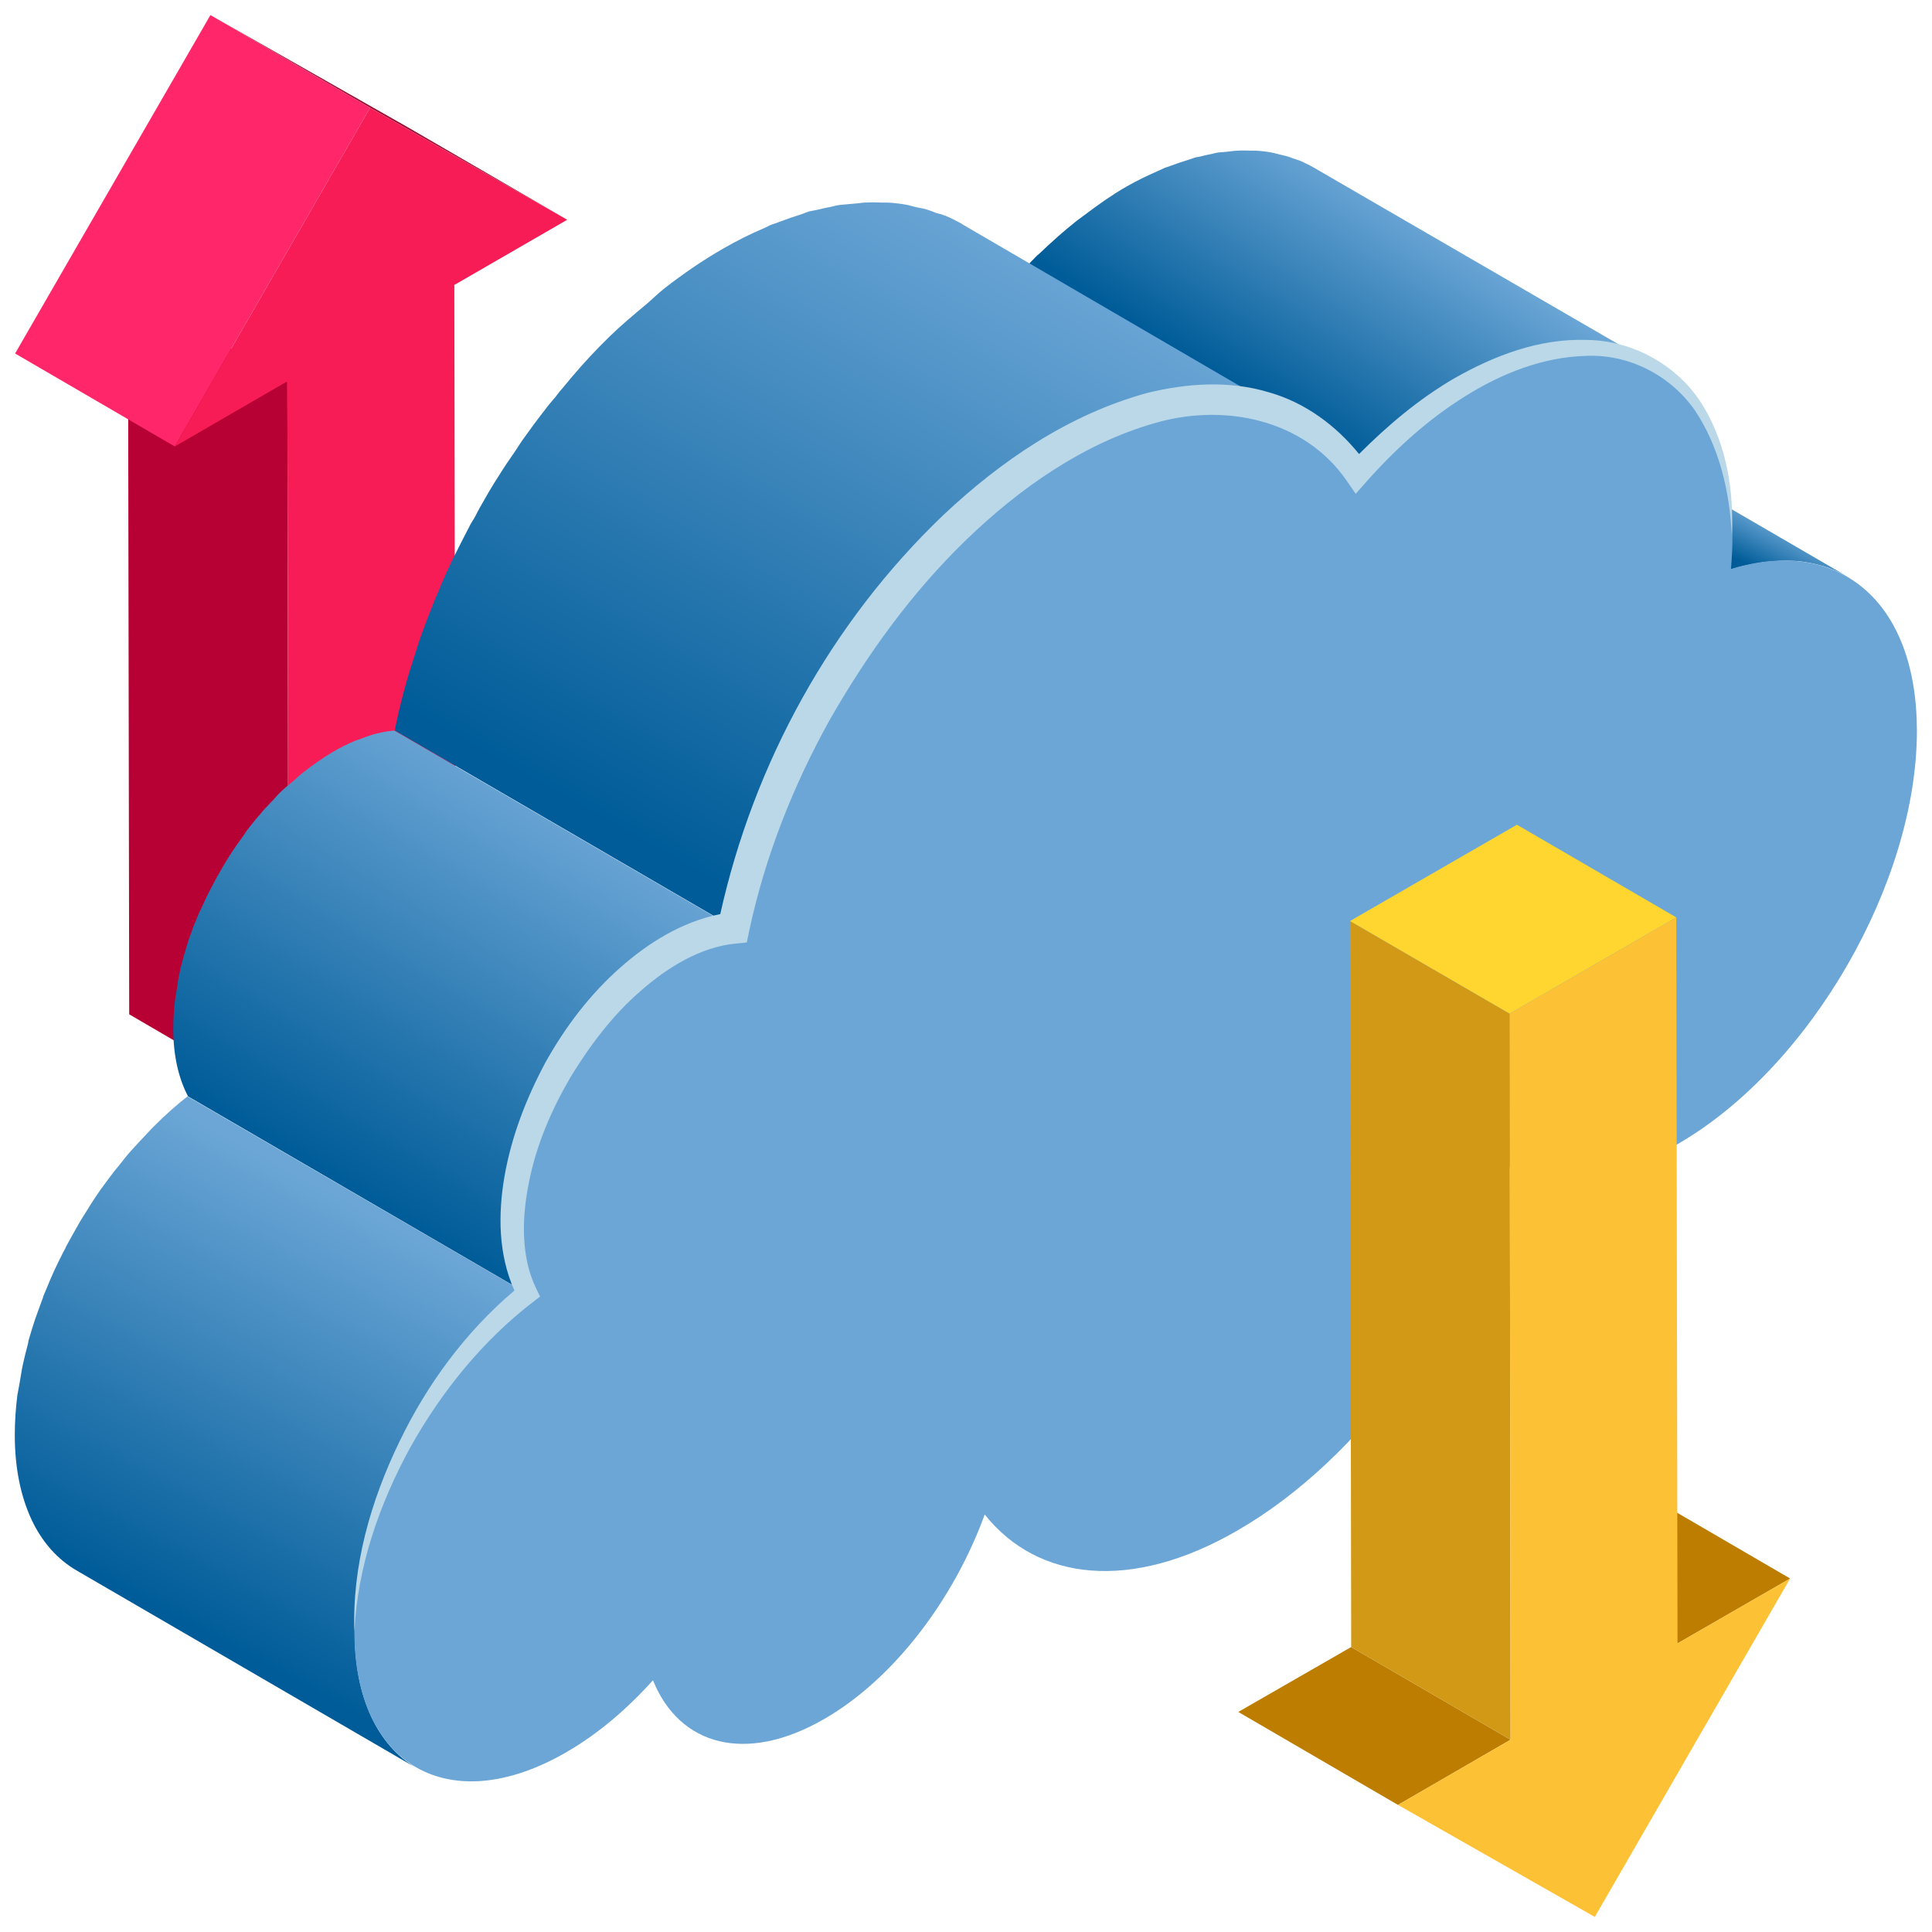 <svg id="Layer_1" enable-background="new 0 0 64 64" viewBox="0 0 64 64" xmlns="http://www.w3.org/2000/svg" xmlns:xlink="http://www.w3.org/1999/xlink"><linearGradient id="lg1"><stop offset="0" stop-color="#6ba6d6"/><stop offset="1" stop-color="#005c98"/></linearGradient><linearGradient id="SVGID_1_" gradientUnits="userSpaceOnUse" x1="54.034" x2="53.297" xlink:href="#lg1" y1="14.922" y2="16.397"/><linearGradient id="SVGID_2_" gradientUnits="userSpaceOnUse" x1="46.591" x2="42.361" xlink:href="#lg1" y1="6.938" y2="13.663"/><linearGradient id="SVGID_3_" gradientUnits="userSpaceOnUse" x1="13.023" x2="5.973" xlink:href="#lg1" y1="40.542" y2="53.666"/><linearGradient id="SVGID_4_" gradientUnits="userSpaceOnUse" x1="33.837" x2="22.232" xlink:href="#lg1" y1="7.71" y2="28.426"/><linearGradient id="SVGID_5_" gradientUnits="userSpaceOnUse" x1="18.113" x2="10.629" xlink:href="#lg1" y1="26.28" y2="38.752"/><g><g><path d="m9.56 36.68-5.28-3.08-.04-24.04 5.28 3.07z" fill="#b70034"/><path d="m12.26 3.57-5.29-3.07 6.53 3.71 5.29 3.07z" fill="#991135"/><path d="m5.79 14.79-5.29-3.08 6.47-11.21 5.29 3.07z" fill="#ff276a"/><path d="m12.26 3.57 6.53 3.71-3.74 2.16.04 24.04-5.53 3.2-.04-24.05-3.73 2.16z" fill="#f71c55"/></g><g><path d="m58.51 18.61c.31-.03.62-.05.91-.03h.04c.31.02.61.08.89.16.01 0 .02.01.04.01.28.09.55.2.81.35l-11.25-6.54c-.01-.01-.03-.02-.04-.02-.13-.07-.26-.14-.4-.2-.12-.05-.24-.09-.36-.13-.01 0-.02-.01-.04-.01-.01 0-.01-.01-.02-.01-.15-.04-.29-.08-.45-.1-.14-.02-.28-.04-.42-.05-.01 0-.03 0-.04 0s-.01 0-.02 0c-.17-.01-.35-.01-.53 0-.12.01-.24.02-.36.04-.05.01-.09.01-.14.01-.03 0-.06 0-.1.01-.23.04-.47.09-.71.15-.07.02-.15.04-.23.07l11.25 6.54c.35-.11.7-.18 1.03-.23.05-.02.09-.02.14-.02z" fill="url(#SVGID_1_)"/><path d="m50.62 11.82c.13-.04.26-.08.39-.11.12-.03.24-.05.36-.08.16-.03.31-.05.47-.07.09-.01.18-.02.26-.03.19-.01.38-.02.57-.01h.13c.22.01.44.04.65.08.05.01.1.02.16.04.17.04.33.08.49.14.05.02.1.03.15.05.2.08.39.17.58.28l-.01-.01s.01 0 .01.01l-11.26-6.53c-.02-.01-.03-.02-.05-.03-.14-.08-.29-.15-.44-.22-.03-.01-.06-.02-.09-.03-.05-.02-.1-.04-.15-.05-.08-.03-.15-.06-.23-.08s-.17-.04-.25-.06c-.05-.01-.1-.03-.16-.04-.03-.01-.06-.01-.09-.02-.16-.03-.34-.05-.52-.06-.01 0-.02 0-.03 0-.04 0-.08 0-.13 0-.14 0-.28-.01-.42 0-.05 0-.1.01-.14.01-.09.01-.18.02-.26.03s-.16.01-.25.02c-.07.01-.15.03-.22.05-.12.02-.24.05-.36.08-.07.02-.13.02-.2.04-.06.02-.13.05-.2.07-.2.06-.41.13-.62.21-.07.03-.14.04-.22.08-.04.02-.08.04-.13.06-.36.16-.73.33-1.11.55-.47.27-.92.59-1.37.93-.09.07-.18.13-.27.2-.43.34-.84.71-1.25 1.1-.03.02-.05.04-.08.07-.21.21-.41.42-.61.64l11.25 6.54c.22-.24.46-.48.69-.71.4-.39.82-.76 1.25-1.1.09-.07.18-.14.27-.2.45-.34.9-.66 1.37-.93.38-.22.74-.39 1.11-.55.12-.05.23-.09.35-.14.2-.08.41-.16.61-.22z" fill="url(#SVGID_2_)"/><path d="m11.75 54.07c0-.47.04-.96.1-1.45.01-.07.02-.14.04-.21.07-.44.16-.88.28-1.33.01-.03.01-.06.02-.09.14-.5.3-1 .5-1.5.01-.02.02-.05.03-.07.19-.48.4-.95.64-1.41.02-.04.04-.07.06-.11.25-.47.51-.94.8-1.39.01-.02.02-.03.03-.05.28-.44.59-.86.91-1.26.04-.05.08-.1.12-.15.28-.35.58-.68.89-1 .05-.06.11-.12.16-.17.37-.37.75-.71 1.14-1.02l-11.26-6.54c-.37.29-.73.61-1.08.96-.02.02-.04.04-.06.06-.05.05-.11.11-.16.17-.18.19-.37.39-.55.59-.12.13-.23.27-.34.41-.04.05-.08.1-.12.15-.03.04-.07.08-.1.12-.16.21-.32.42-.47.63-.12.17-.23.34-.34.51-.01.02-.02.03-.03.05s-.02.03-.03.05c-.12.19-.25.39-.36.59-.11.19-.22.39-.33.59-.03.05-.06.11-.08.16-.02.04-.04.07-.06.11-.05.11-.11.21-.16.32-.1.2-.19.4-.28.61-.07.16-.13.32-.2.48-.01.02-.02.05-.03.07 0 .03-.01.05-.02.07-.08.22-.16.44-.24.66-.08.24-.15.47-.22.71-.01.02-.01.04-.01.06-.01.03-.01.06-.02.09-.06.22-.11.43-.16.65-.05.23-.08.46-.12.68-.01.07-.03.14-.04.21 0 .03-.01.07-.02.1-.06.46-.09.91-.09 1.36 0 1.1.2 2.03.55 2.79.35.75.86 1.32 1.49 1.69l11.25 6.54c-1.25-.74-2.03-2.29-2.03-4.49z" fill="url(#SVGID_3_)"/><path d="m25.78 26.06c.01-.02.02-.05.03-.07.32-.75.68-1.48 1.07-2.2.03-.06.06-.11.09-.17.37-.67.77-1.33 1.2-1.97.05-.07.1-.15.15-.22.42-.61.86-1.2 1.32-1.76.08-.1.17-.21.25-.31.49-.59 1-1.15 1.53-1.67.39-.39.81-.73 1.22-1.08.2-.17.39-.36.6-.52.63-.49 1.27-.93 1.93-1.31.48-.28.95-.5 1.42-.71.15-.06.3-.12.44-.18.26-.1.52-.19.78-.27.17-.05.34-.1.5-.14.15-.04.31-.07.46-.1.2-.04.4-.07.6-.09.11-.01.23-.03.34-.03.25-.02.49-.02.73-.01h.15c.29.02.56.05.83.11.07.01.13.03.2.05.21.05.42.11.62.18.06.02.13.04.19.07.26.1.5.22.74.35l-11.24-6.55c-.02-.01-.04-.02-.06-.04-.18-.1-.37-.2-.57-.28-.04-.01-.07-.02-.11-.04-.06-.01-.12-.03-.19-.05-.1-.04-.2-.08-.3-.11s-.21-.05-.32-.07c-.07-.02-.13-.03-.2-.05-.04-.01-.07-.02-.11-.03-.22-.04-.45-.07-.68-.08-.01 0-.03 0-.04 0-.05 0-.1 0-.15 0-.18-.01-.36-.01-.55 0-.06 0-.12.01-.18.02-.11.01-.22.02-.34.03-.11.01-.21.02-.32.03-.09.01-.19.04-.28.06-.15.03-.3.06-.46.1-.08.02-.16.03-.25.05-.08.02-.17.06-.25.09-.26.08-.52.17-.78.27-.09.04-.19.06-.28.1-.05.02-.11.06-.16.08-.47.2-.94.43-1.42.71-.66.38-1.3.82-1.93 1.31-.2.16-.38.34-.58.51-.42.35-.84.7-1.24 1.09-.01.01-.01.01-.02.02-.42.41-.82.84-1.21 1.3-.1.12-.2.24-.3.36-.09.1-.17.2-.25.31-.12.14-.24.28-.35.43-.26.33-.51.67-.75 1.01-.07.1-.14.21-.21.32-.05.07-.1.15-.15.22-.1.14-.2.29-.29.43-.2.31-.4.63-.58.95-.11.19-.22.38-.32.58-.03.06-.06.11-.1.17-.04.07-.08.13-.11.2-.17.32-.33.64-.49.96s-.31.65-.45.98c-.01.02-.01.04-.02.06s-.02.05-.03.07c-.13.29-.25.59-.36.88-.14.36-.27.71-.38 1.07-.03.08-.05.17-.08.25s-.05.17-.08.25c-.07.22-.14.44-.2.66-.12.43-.23.87-.32 1.3-.02.09-.04.17-.05.26l11.25 6.54c.15-.74.35-1.48.57-2.22.03-.08.05-.17.08-.25.21-.75.48-1.48.8-2.21z" fill="url(#SVGID_4_)"/><path d="m35.17 14.78c4.2-2.42 7.85-1.88 9.81.89 1.09-1.18 2.3-2.21 3.57-2.94 4.87-2.81 8.83-.55 8.84 5.04 0 .36-.02.73-.05 1.08 3.52-1.08 6.15 1.01 6.16 5.34.01 5.03-3.53 11.17-7.91 13.7-2.15 1.24-4.1 1.38-5.53.61-1.48 4.94-4.97 9.84-9.07 12.2-3.52 2.04-6.62 1.67-8.37-.53-1.01 2.78-2.99 5.43-5.31 6.77-2.61 1.51-4.81.88-5.68-1.28-.87.97-1.85 1.8-2.88 2.39-3.86 2.23-7 .44-7.01-3.98-.01-3.95 2.46-8.65 5.71-11.21-.31-.58-.48-1.34-.49-2.23-.01-3.38 2.36-7.49 5.3-9.19.71-.41 1.41-.64 2.03-.7 1.27-6.3 5.64-12.94 10.88-15.96z" fill="#6ba6d6"/><path d="m17.1 39.22c.07-.39.15-.77.27-1.16.01-.04.02-.07.03-.11.13-.42.28-.84.46-1.26 0-.01.01-.01.01-.02.18-.42.4-.84.63-1.24.01-.01.01-.03.02-.04.23-.39.48-.77.74-1.14.02-.03.05-.07.07-.1.24-.33.51-.64.78-.94.06-.06.12-.13.17-.19.22-.23.44-.43.67-.63.1-.09.2-.19.31-.27.33-.26.66-.5 1-.69.32-.19.64-.32.95-.44.06-.02.13-.05.19-.07.3-.1.6-.17.88-.2l-11.22-6.52c-.06.01-.12.01-.18.02-.16.02-.32.06-.49.1-.07.02-.14.05-.21.07-.06.02-.13.04-.19.07-.08.03-.15.05-.23.08-.24.1-.48.22-.72.36-.34.2-.68.44-1 .69-.11.08-.2.18-.31.27-.17.14-.33.27-.48.42-.07.07-.13.14-.2.22-.06.06-.12.12-.18.19-.07.07-.14.14-.2.22-.15.17-.29.34-.43.52-.05.06-.1.13-.14.2-.02.03-.05.07-.07.1-.04.06-.09.12-.13.18-.11.15-.21.3-.31.46-.09.15-.19.3-.27.45-.01.01-.02.03-.03.05-.01.01-.01.03-.02.04-.07.12-.14.24-.2.36-.08.15-.16.3-.23.45-.07.14-.13.29-.2.43 0 .01-.01.01-.01.02s0 .01-.01.01c-.07.16-.13.32-.2.48-.06.17-.12.33-.18.5-.03.09-.05.18-.08.26-.01.04-.02.07-.03.11-.02.06-.04.12-.05.17-.06.2-.11.41-.15.61-.03.13-.04.25-.06.37-.01.06-.02.13-.03.19s-.02.12-.03.17c-.05.35-.07.7-.07 1.05 0 .89.18 1.64.49 2.23l11.25 6.54c-.31-.58-.48-1.34-.49-2.23 0-.4.04-.81.1-1.22-.01-.07 0-.13.01-.19z" fill="url(#SVGID_5_)"/><path d="m56.42 13.45c-.79-1.31-2.3-2.18-3.87-2.19-1.57-.05-3.05.52-4.37 1.27-1.17.68-2.21 1.56-3.16 2.51-.76-.94-1.78-1.7-2.97-2.04-1.34-.41-2.76-.3-4.06.02-2.61.72-4.85 2.26-6.75 4.05-3.71 3.55-6.27 8.21-7.38 13.21-1.29.26-2.39.96-3.31 1.77-1.02.9-1.84 1.99-2.49 3.16-.63 1.18-1.12 2.44-1.35 3.77-.21 1.23-.21 2.56.33 3.77-1.63 1.38-2.9 3.12-3.81 5.01-.95 1.96-1.57 4.12-1.49 6.3.1-2.17.83-4.24 1.85-6.11 1.04-1.86 2.41-3.55 4.08-4.83l.22-.17-.13-.27c-.51-1.05-.48-2.35-.23-3.55.24-1.21.74-2.37 1.37-3.45.65-1.06 1.4-2.06 2.33-2.86.91-.8 2-1.45 3.12-1.56l.39-.04.08-.39c.52-2.44 1.45-4.8 2.67-6.99 1.24-2.17 2.72-4.22 4.52-5.96 1.78-1.72 3.89-3.19 6.23-3.86 2.31-.68 4.96-.13 6.36 1.89l.31.45.36-.41c.96-1.08 2.04-2.06 3.26-2.82 1.21-.76 2.58-1.3 3.99-1.34 1.41-.07 2.8.62 3.63 1.81.8 1.2 1.15 2.68 1.22 4.15.07-1.46-.16-2.99-.95-4.3z" fill="#bad8e8"/></g><g><path d="m55.57 54.44-5.29-3.07 3.73-2.16 5.29 3.08z" fill="#bc7d00"/><path d="m46.31 59.79-5.29-3.08 3.74-2.15 5.28 3.07z" fill="#bc7d00"/><path d="m50.04 57.63-5.28-3.07-.04-24.05 5.29 3.07z" fill="#d19916"/><path d="m50.01 33.58-5.29-3.07 5.53-3.19 5.28 3.07z" fill="#fed62f"/><path d="m55.53 30.39.04 24.05 3.73-2.15-6.47 11.21-6.52-3.71 3.73-2.16-.03-24.05z" fill="#fcc134"/></g></g></svg>